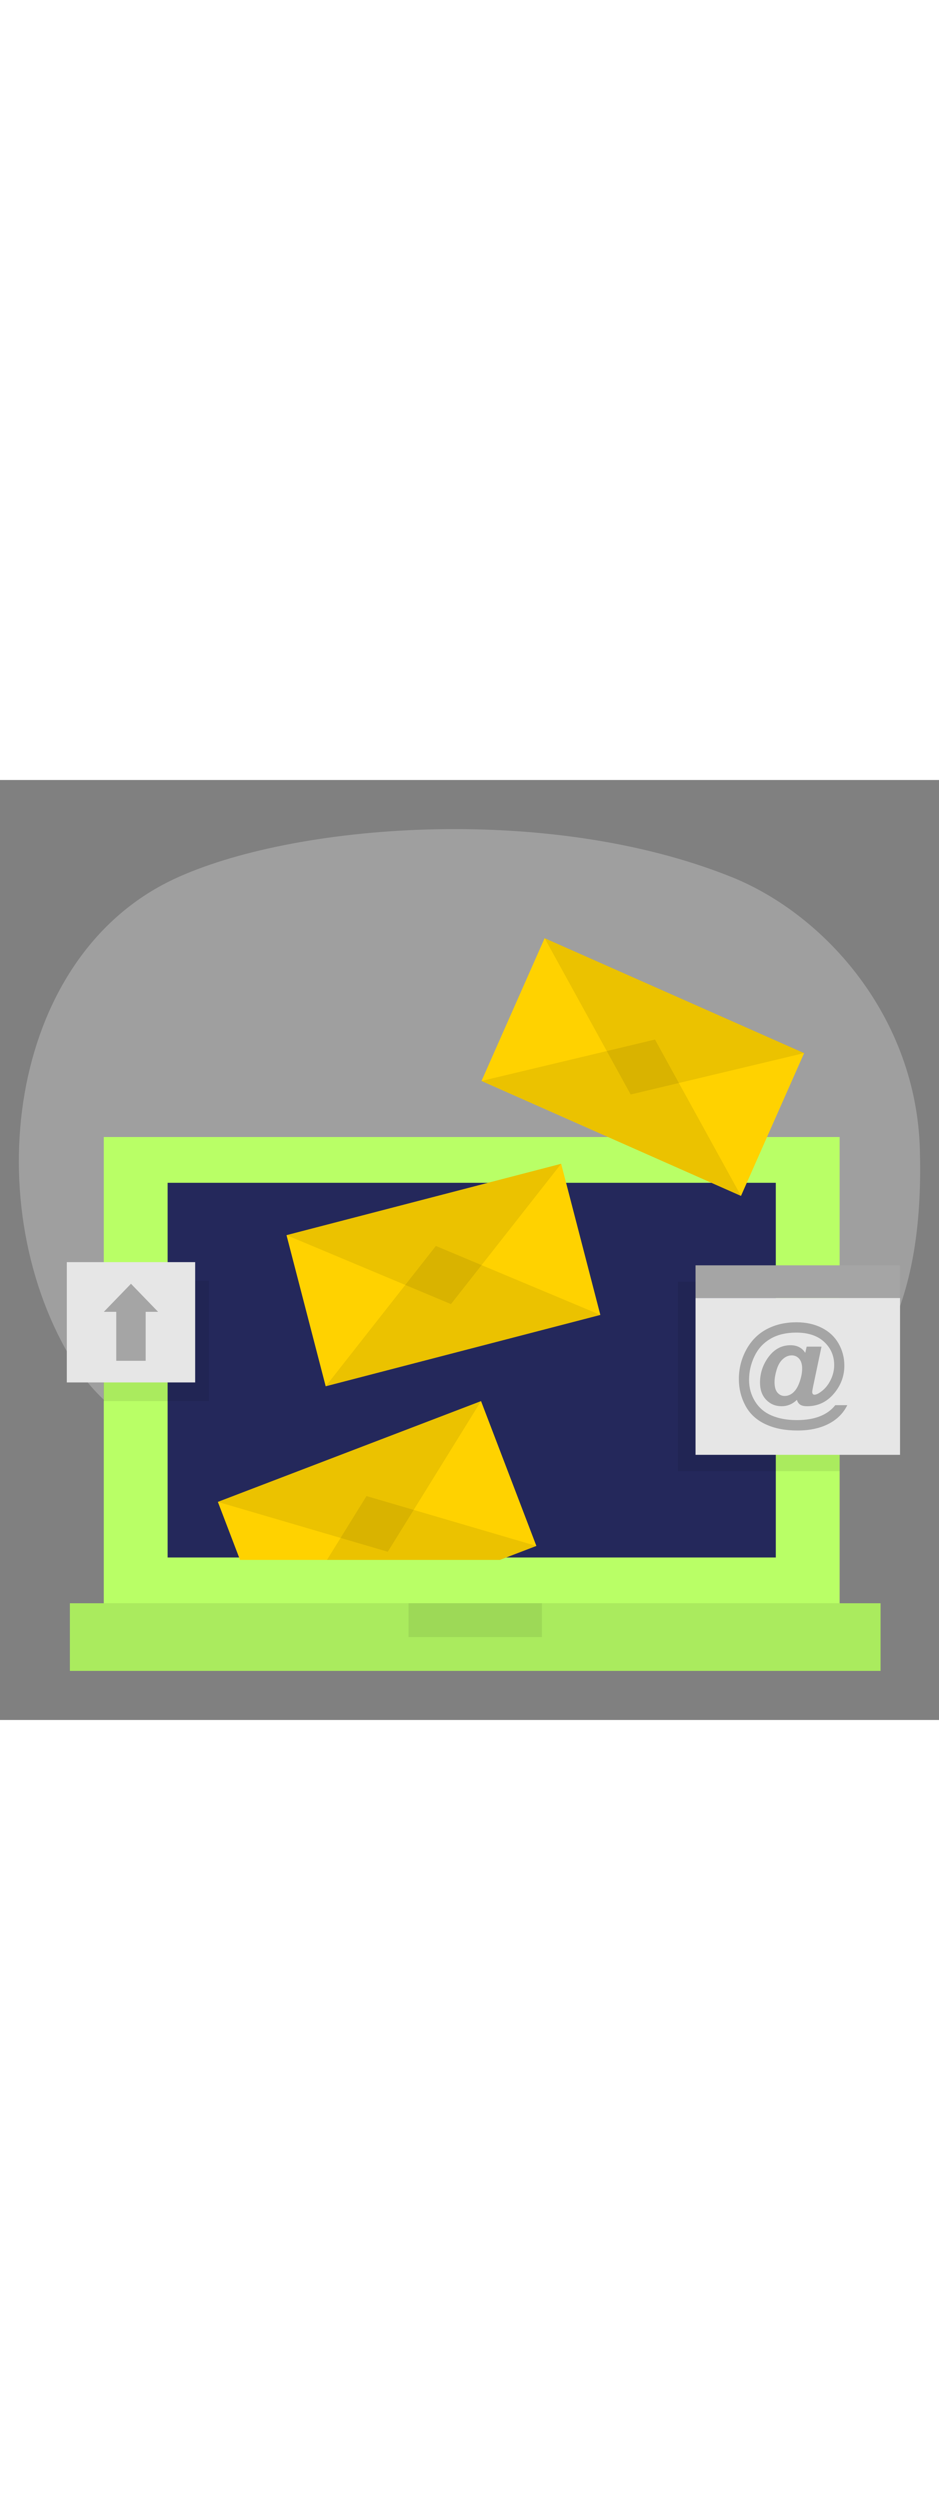 <svg id="_0532_sending_emails" xmlns="http://www.w3.org/2000/svg" viewBox="0 0 500 500" data-imageid="sending-emails-81" imageName="Sending Emails" class="illustrations_image" style="width: 188px;"><rect x="0" y="0" width="500" height="500" fill="#808080" stroke="none"/><defs><style>.cls-1_sending-emails-81{fill:#a5a5a5;}.cls-2_sending-emails-81,.cls-3_sending-emails-81{fill:#e6e6e6;}.cls-3_sending-emails-81{opacity:.3;}.cls-4_sending-emails-81{fill:#24285b;}.cls-5_sending-emails-81{fill:#000001;opacity:.08;}.cls-6_sending-emails-81{fill:#ffd200;}.cls-7_sending-emails-81{fill:#68e1fd;}</style></defs><path id="bg_sending-emails-81" class="cls-3_sending-emails-81" d="m389.36,51.53c50.35,20.19,98.54,74.9,100.46,145.07,1.92,69.93-14.23,141.51-105.53,168.5-85.76,25.36-289.7,33.21-344.66-54.41C-12.19,228.09,3.19,94.76,92.52,52.77c62.62-29.43,198.51-40.68,296.83-1.23Z"/><g id="laptop_sending-emails-81"><rect class="cls-7_sending-emails-81 targetColor" x="55.26" y="189.91" width="391.83" height="247.99" style="fill: rgb(185, 255, 102);"/><rect class="cls-4_sending-emails-81" x="89.25" y="214.26" width="323.85" height="199.31"/><rect class="cls-7_sending-emails-81 targetColor" x="37.21" y="437.91" width="431.67" height="35.98" style="fill: rgb(185, 255, 102);"/><rect class="cls-5_sending-emails-81" x="37.21" y="437.91" width="431.67" height="35.98"/><rect class="cls-5_sending-emails-81" x="217.54" y="437.91" width="71.01" height="17.99"/><polygon class="cls-5_sending-emails-81" points="360.99 266.85 360.99 284.22 360.99 367.64 447.1 367.64 447.1 284.22 447.1 266.85 360.99 266.85"/><rect class="cls-5_sending-emails-81" x="55.08" y="266.38" width="56.16" height="63.99"/></g><g id="mail1_sending-emails-81"><polygon class="cls-6_sending-emails-81" points="266.2 414.85 285.61 407.42 256.14 330.38 116.01 383.99 127.81 414.85 266.2 414.85"/><polygon class="cls-5_sending-emails-81" points="266.2 414.85 285.61 407.42 220.28 388.26 195.15 380.9 181.36 403.16 174.11 414.85 266.2 414.85"/><polygon class="cls-5_sending-emails-81" points="256.14 330.38 116.01 384 206.49 410.52 256.14 330.38"/></g><g id="mail2_sending-emails-81"><rect class="cls-6_sending-emails-81" x="160.57" y="221.79" width="151.09" height="83.06" transform="translate(-58.58 67.77) rotate(-14.55)"/><polygon class="cls-5_sending-emails-81" points="319.67 284.53 173.43 322.5 232.1 247.86 319.67 284.53"/><polygon class="cls-5_sending-emails-81" points="298.8 204.14 152.56 242.1 240.13 278.78 298.8 204.14"/></g><g id="mail3_sending-emails-81"><rect class="cls-6_sending-emails-81" x="266.75" y="111.15" width="151.09" height="83.06" transform="translate(91.05 -125.44) rotate(23.87)"/><polygon class="cls-5_sending-emails-81" points="394.58 221.23 256.41 160.09 348.76 138.07 394.58 221.23"/><polygon class="cls-5_sending-emails-81" points="428.18 145.27 290.01 84.13 335.83 167.29 428.18 145.27"/></g><g id="__sending-emails-81"><rect class="cls-2_sending-emails-81" x="370.36" y="275.54" width="108.89" height="83.42"/><rect class="cls-1_sending-emails-81" x="370.36" y="258.16" width="108.89" height="17.38"/><path class="cls-1_sending-emails-81" d="m444.79,332.55h6.38c-2,4.05-5.06,7.22-9.19,9.52-4.73,2.63-10.5,3.95-17.3,3.95s-12.27-1.11-17.06-3.34c-4.79-2.23-8.35-5.51-10.69-9.85-2.33-4.34-3.5-9.07-3.5-14.17,0-5.61,1.33-10.83,3.98-15.67,2.65-4.84,6.29-8.47,10.9-10.9s9.88-3.64,15.81-3.64c5.03,0,9.5.98,13.41,2.93,3.91,1.96,6.9,4.73,8.97,8.34s3.1,7.54,3.1,11.81c0,5.09-1.57,9.69-4.7,13.8-3.93,5.19-8.97,7.78-15.12,7.78-1.66,0-2.9-.29-3.74-.87s-1.4-1.43-1.68-2.54c-2.35,2.28-5.07,3.41-8.14,3.41-3.31,0-6.06-1.14-8.25-3.43s-3.28-5.32-3.28-9.12c0-4.69,1.32-8.97,3.95-12.84,3.19-4.71,7.28-7.06,12.27-7.06,3.55,0,6.18,1.36,7.87,4.07l.75-3.32h7.9l-4.52,21.46c-.28,1.36-.42,2.24-.42,2.63,0,.5.11.87.34,1.12s.5.37.82.37c.96,0,2.2-.58,3.71-1.74,2.04-1.52,3.68-3.55,4.94-6.11s1.89-5.2,1.89-7.93c0-4.91-1.78-9.02-5.33-12.32s-8.51-4.95-14.88-4.95c-5.41,0-9.99,1.1-13.76,3.31s-6.6,5.31-8.5,9.31c-1.91,4-2.86,8.17-2.86,12.5s1.06,8.04,3.19,11.49c2.13,3.45,5.11,5.97,8.95,7.56,3.84,1.59,8.24,2.38,13.19,2.38s8.87-.66,12.3-1.99,6.2-3.32,8.29-5.97Zm-32.36-12.3c0,2.53.51,4.4,1.54,5.6,1.03,1.2,2.3,1.8,3.82,1.8,1.14,0,2.21-.28,3.2-.84.76-.4,1.51-1.03,2.25-1.89,1.06-1.22,1.97-2.99,2.74-5.33s1.15-4.51,1.15-6.53c0-2.26-.52-3.99-1.57-5.19s-2.37-1.81-3.97-1.81c-1.72,0-3.3.66-4.76,1.99-1.46,1.33-2.55,3.22-3.29,5.67-.74,2.45-1.11,4.63-1.11,6.53Z"/></g><g id="money_sending-emails-81"><rect class="cls-2_sending-emails-81" x="35.57" y="256.46" width="68.35" height="63.99"/><polygon class="cls-1_sending-emails-81" points="84.18 282.89 69.74 267.97 55.29 282.89 61.91 282.89 61.91 308.95 77.56 308.95 77.56 282.89 84.18 282.89"/></g></svg>